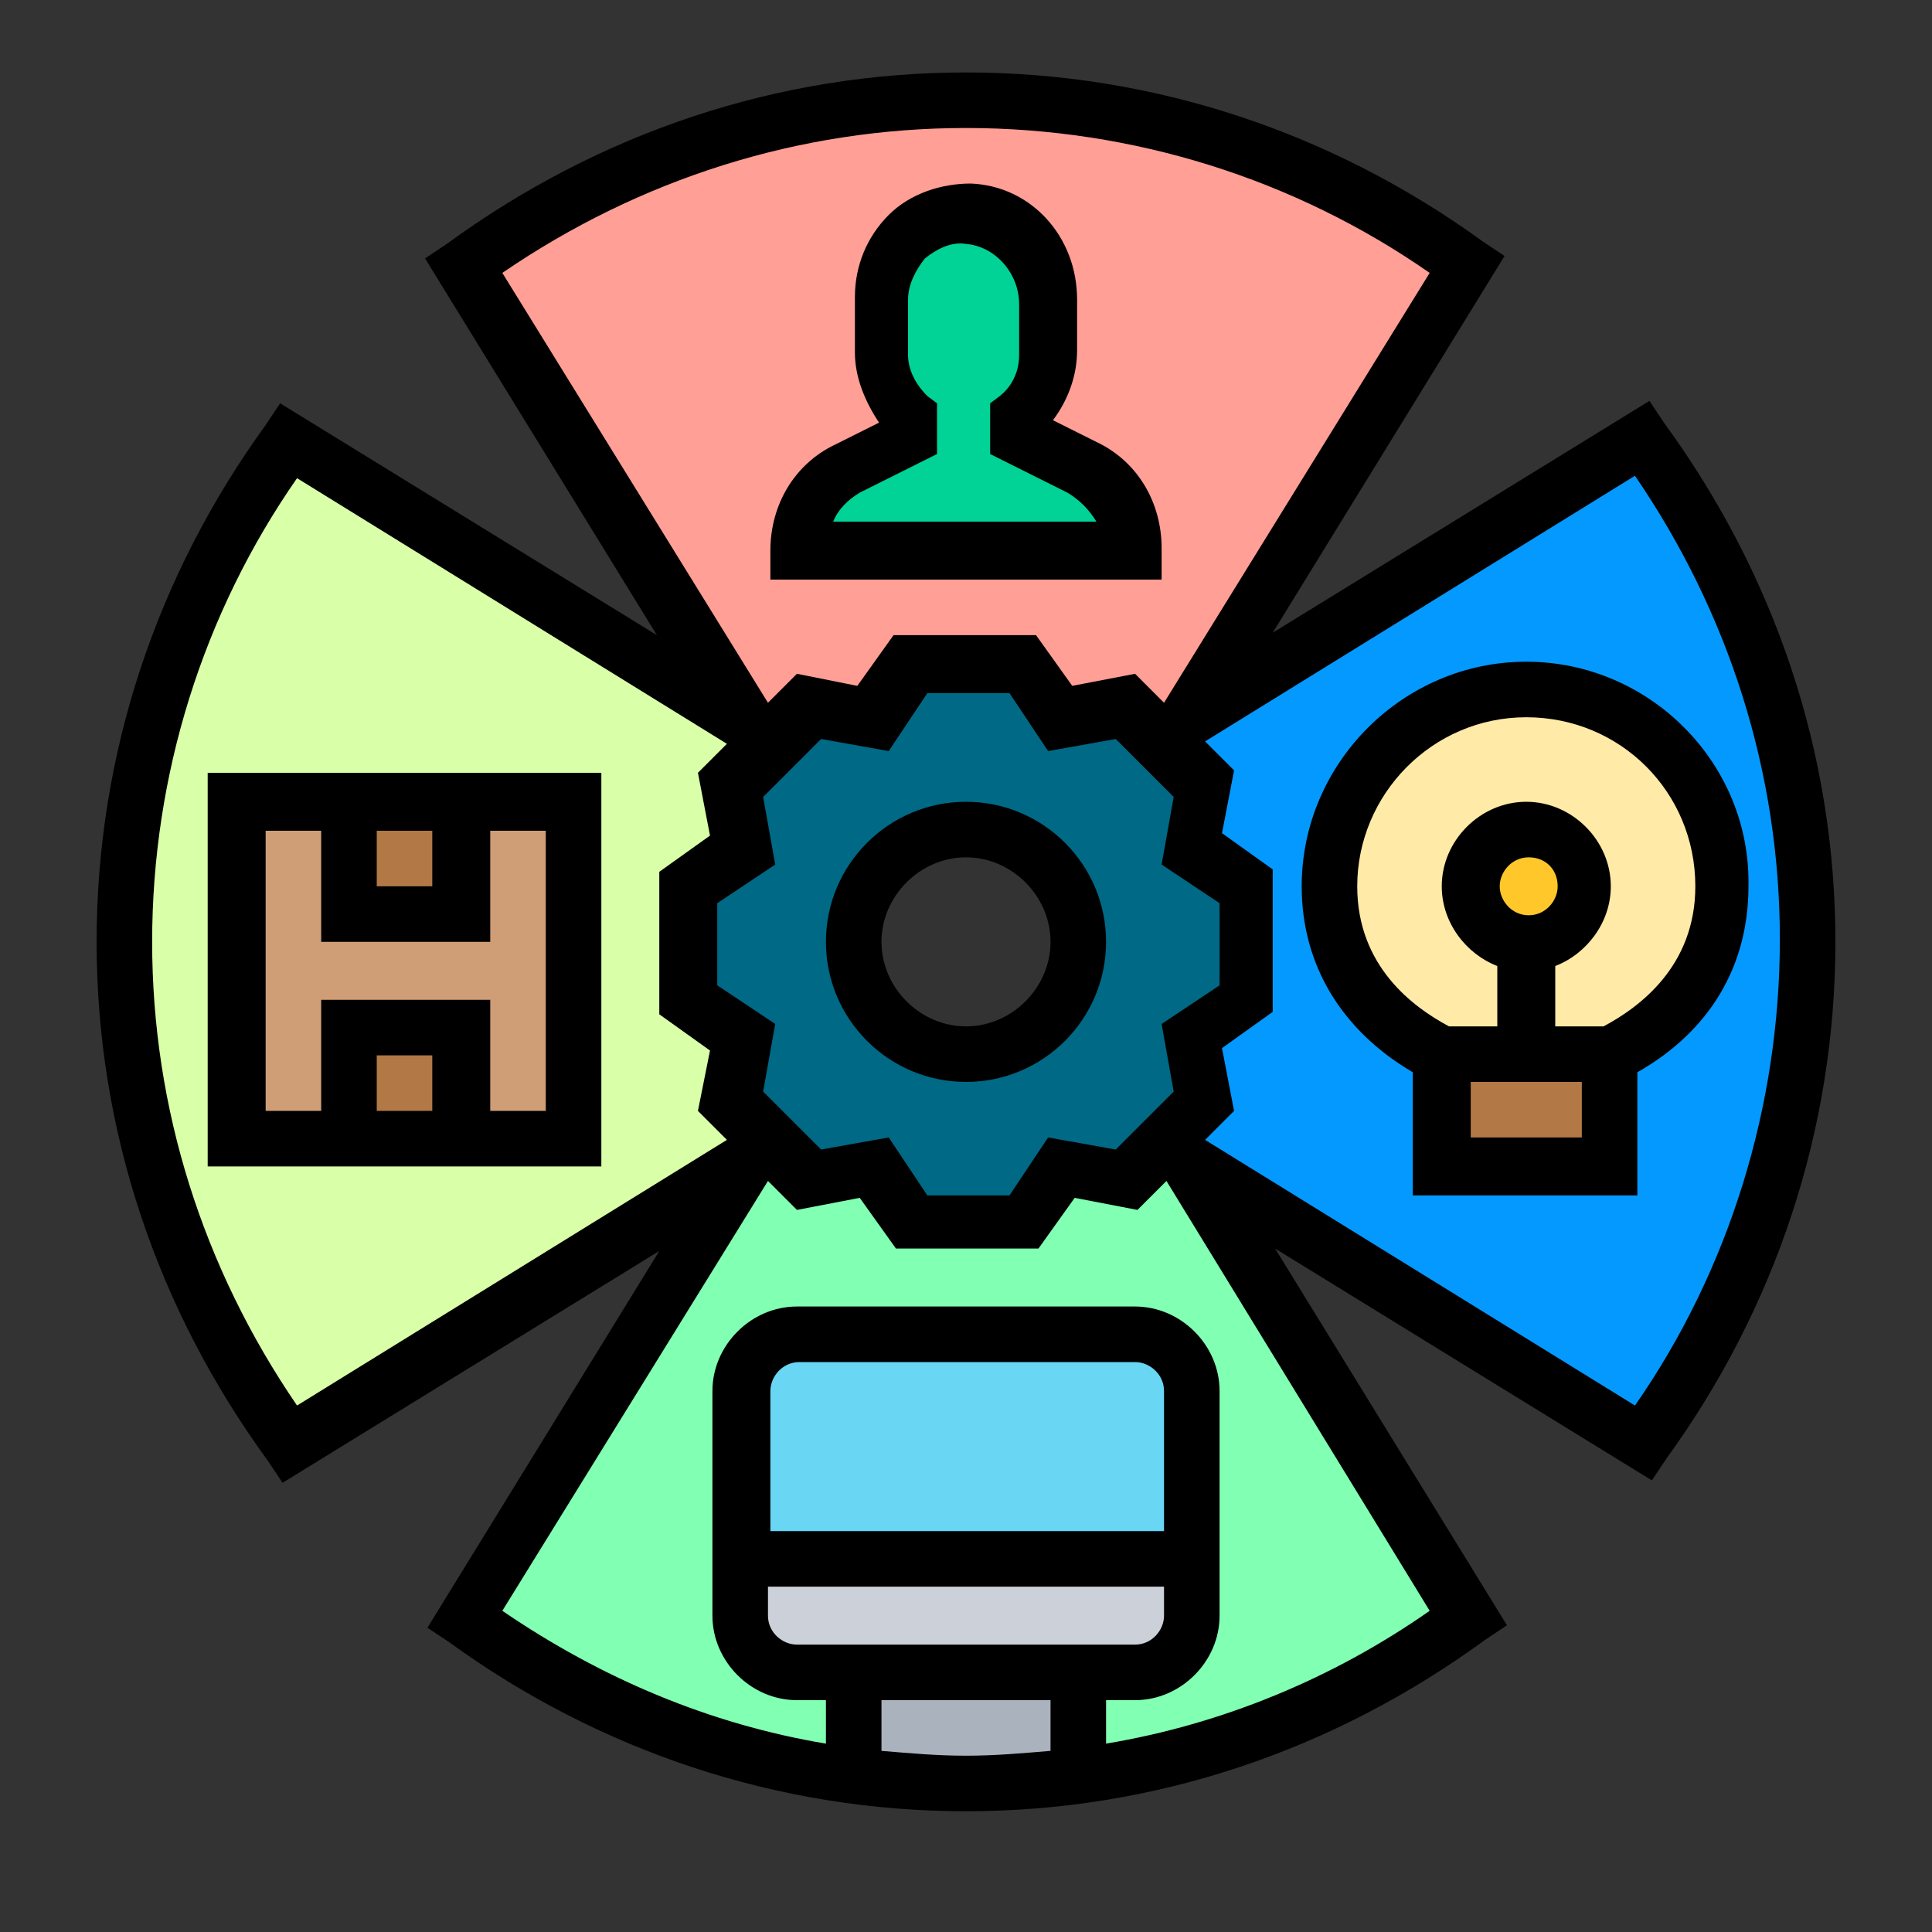 <?xml version="1.0" encoding="utf-8"?>
<!-- Generator: Adobe Illustrator 22.0.0, SVG Export Plug-In . SVG Version: 6.00 Build 0)  -->
<svg version="1.1" id="Layer_1" xmlns="http://www.w3.org/2000/svg" xmlns:xlink="http://www.w3.org/1999/xlink" x="0px" y="0px"
	 viewBox="0 0 80 80" style="enable-background:new 0 0 80 80;" xml:space="preserve">
<rect x="0" y="0" width="80" height="80" fill="#333333" stroke="none"/>
<style type="text/css">
	.st0{fill:#CF9E76;}
	.st1{fill:#D9FFA8;}
	.st2{fill:#FF9F95;}
	.st3{fill:#81FFB2;}
	.st4{fill:#0499FF;}
	.st5{fill:#B27946;}
	.st6{fill:#AAB2BD;}
	.st7{fill:#CCD1D9;}
	.st8{fill:#69D6F4;}
	.st9{fill:#00D395;}
	.st10{fill:#FFEAA7;}
	.st11{fill:#FFC729;}
	.st12{fill:#006986;}
</style>
<path class="st0" d="M9.8,33.2h13.9v13.9H9.8V33.2z"/>
<path class="st1" d="M31.8,30.8l-1.6,1.6l0.5,2.7l-2.2,1.6v4.6l2.2,1.6l-0.5,2.7l1.6,1.6l-0.9,0.9L12,59.8C7.7,54,5.2,46.8,5.2,39
	S7.7,24,12,18.2l18.9,11.6L31.8,30.8z"/>
<path class="st0" d="M9.8,33.2h13.9v13.9H9.8V33.2z"/>
<path class="st2" d="M49.1,29.9l-0.9,0.9l-1.6-1.6l-2.7,0.5l-1.6-2.2h-4.6l-1.6,2.2l-2.7-0.5l-1.6,1.6l-0.9-0.9L19.2,11
	C25,6.7,32.2,4.2,40,4.2S55,6.7,60.8,11L49.1,29.9z"/>
<path class="st3" d="M49.1,48.1l-0.9-0.9l-1.6,1.6l-2.7-0.5l-1.6,2.2h-4.6l-1.6-2.2l-2.7,0.5l-1.6-1.6l-0.9,0.9L19.2,67
	c4.6,3.4,10.1,5.8,16.1,6.5h9.3c6-0.8,11.5-3.1,16.1-6.5L49.1,48.1z"/>
<path class="st4" d="M49.9,45.6l-0.5-2.7l2.2-1.6v-4.6l-2.2-1.6l0.5-2.7l-1.6-1.6l0.9-0.9L68,18.2c4.3,5.8,6.9,13,6.9,20.8
	S72.3,54,68,59.8L49.1,48.1l-0.9-0.9L49.9,45.6z"/>
<path class="st5" d="M59.7,43.6h7v4.6h-7V43.6z"/>
<path class="st6" d="M44.6,69.2v4.3c-1.5,0.2-3.1,0.3-4.6,0.3c-1.6,0-3.1-0.1-4.6-0.3v-4.3H44.6z"/>
<path class="st7" d="M49.3,64.5v2.3c0,1.3-1,2.3-2.3,2.3h-2.3h-9.3H33c-1.3,0-2.3-1-2.3-2.3v-2.3H49.3z"/>
<path class="st8" d="M49.3,57.6v7H30.7v-7c0-1.3,1-2.3,2.3-2.3H47C48.2,55.3,49.3,56.3,49.3,57.6z"/>
<path class="st5" d="M14.5,42.5h4.6v4.6h-4.6V42.5z"/>
<path class="st5" d="M14.5,33.2h4.6v4.6h-4.6V33.2z"/>
<path class="st9" d="M47,22.7H33c0-1.4,0.8-2.7,2.1-3.4l2.6-1.3v-0.9c-0.7-0.6-1.2-1.6-1.2-2.6v-2.3c0-2,1.7-3.6,3.7-3.5
	c1.9,0.1,3.3,1.8,3.3,3.7v2.1c0,1-0.5,1.9-1.2,2.6v0.9l2.6,1.3C46.2,20,47,21.3,47,22.7z"/>
<path class="st10" d="M63.2,43.6h-3.5c-2.7-1.3-4.6-3.7-4.6-7c0-4.5,3.6-8.1,8.1-8.1s8.1,3.6,8.1,8.1c0,3.2-1.9,5.7-4.6,7H63.2z"/>
<circle class="st11" cx="63.2" cy="36.7" r="2.3"/>
<path class="st12" d="M51.6,36.7v4.6l-2.2,1.6l0.5,2.7l-1.6,1.6l-1.6,1.6l-2.7-0.5l-1.6,2.2h-4.6l-1.6-2.2l-2.7,0.5l-1.6-1.6
	l-1.6-1.6l0.5-2.7l-2.2-1.6v-4.6l2.2-1.6l-0.5-2.7l1.6-1.6l1.6-1.6l2.7,0.5l1.6-2.2h4.6l1.6,2.2l2.7-0.5l1.6,1.6l1.6,1.6l-0.5,2.7
	L51.6,36.7z M44.6,39c0-2.6-2.1-4.6-4.6-4.6c-2.6,0-4.6,2.1-4.6,4.6c0,2.6,2.1,4.6,4.6,4.6C42.6,43.6,44.6,41.6,44.6,39z"/>
<path d="M48.1,23.9v-1.2c0-1.9-1-3.6-2.7-4.4l-1.8-0.9c0.6-0.8,1-1.8,1-2.9v-2.1c0-2.6-1.9-4.7-4.4-4.8C39,7.6,37.7,8,36.8,8.9
	c-0.9,0.9-1.4,2.1-1.4,3.4v2.3c0,1,0.4,2,1,2.9l-1.8,0.9c-1.7,0.8-2.7,2.5-2.7,4.4v1.2H48.1z M35.6,20.4l3.2-1.6v-2.1l-0.4-0.3
	c-0.5-0.5-0.8-1.1-0.8-1.7v-2.3c0-0.6,0.3-1.2,0.7-1.7c0.5-0.4,1.1-0.7,1.7-0.6c1.2,0.1,2.2,1.2,2.2,2.5v2.1c0,0.7-0.3,1.3-0.8,1.7
	l-0.4,0.3v2.1l3.2,1.6c0.5,0.3,0.9,0.7,1.2,1.2H34.5C34.7,21.1,35.1,20.7,35.6,20.4L35.6,20.4z"/>
<path d="M68.9,17.5l-0.6-0.9l-15.6,9.6l9.6-15.6l-0.9-0.6C55.2,5.5,47.8,3,40,3s-15.2,2.5-21.5,7.1l-0.9,0.6l9.6,15.6l-15.6-9.6
	l-0.6,0.9C6.5,23.8,4,31.2,4,39s2.5,15.2,7.1,21.5l0.6,0.9l15.6-9.6l-9.6,15.6l0.9,0.6C24.8,72.5,32.2,75,40,75s15.2-2.5,21.5-7.1
	l0.9-0.6l-9.6-15.6l15.6,9.6l0.6-0.9C73.5,54.2,76,46.8,76,39S73.5,23.8,68.9,17.5L68.9,17.5z M20.8,11.3c5.7-3.9,12.3-6,19.2-6
	s13.6,2.1,19.2,6l-11,17.8L47,27.9l-2.6,0.5l-1.5-2.1h-5.9l-1.5,2.1L33,27.9l-1.2,1.2L20.8,11.3z M48.6,45.2l-2.4,2.4l-2.8-0.5
	l-1.6,2.4h-3.4l-1.6-2.4l-2.8,0.5l-2.4-2.4l0.5-2.8l-2.4-1.6v-3.4l2.4-1.6l-0.5-2.8l2.4-2.4l2.8,0.5l1.6-2.4h3.4l1.6,2.4l2.8-0.5
	l2.4,2.4l-0.5,2.8l2.4,1.6v3.4l-2.4,1.6L48.6,45.2z M12.3,58.2c-3.9-5.7-6-12.3-6-19.2s2.1-13.6,6-19.2l17.8,11L28.9,32l0.5,2.6
	l-2.1,1.5v5.9l2.1,1.5L28.9,46l1.2,1.2L12.3,58.2z M36.5,72.5v-2.1h7v2.1c-1.2,0.1-2.3,0.2-3.5,0.2S37.7,72.6,36.5,72.5z M48.1,63.4
	H31.9v-5.8c0-0.6,0.5-1.2,1.2-1.2H47c0.6,0,1.2,0.5,1.2,1.2V63.4z M31.9,65.7h16.3v1.2c0,0.6-0.5,1.2-1.2,1.2H33
	c-0.6,0-1.2-0.5-1.2-1.2V65.7z M59.2,66.7c-4,2.8-8.6,4.7-13.4,5.5v-1.8H47c1.9,0,3.5-1.6,3.5-3.5v-9.3c0-1.9-1.6-3.5-3.5-3.5H33
	c-1.9,0-3.5,1.6-3.5,3.5v9.3c0,1.9,1.6,3.5,3.5,3.5h1.2v1.8c-4.8-0.8-9.3-2.7-13.4-5.5l11-17.8l1.2,1.2l2.6-0.5l1.5,2.1h5.9l1.5-2.1
	l2.6,0.5l1.2-1.2L59.2,66.7z M67.7,58.2l-17.8-11l1.2-1.2l-0.5-2.6l2.1-1.5v-5.9l-2.1-1.5l0.5-2.6l-1.2-1.2l17.8-11
	c3.9,5.7,6,12.3,6,19.2S71.6,52.6,67.7,58.2L67.7,58.2z"/>
<path d="M40,33.2c-3.2,0-5.8,2.6-5.8,5.8c0,3.2,2.6,5.8,5.8,5.8c3.2,0,5.8-2.6,5.8-5.8C45.8,35.8,43.2,33.2,40,33.2z M40,42.5
	c-1.9,0-3.5-1.6-3.5-3.5c0-1.9,1.6-3.5,3.5-3.5c1.9,0,3.5,1.6,3.5,3.5C43.5,40.9,41.9,42.5,40,42.5z"/>
<path d="M63.2,27.4c-5.1,0-9.3,4.2-9.3,9.3c0,3.3,1.7,6,4.6,7.7v5.1h9.3v-5.1c3-1.7,4.6-4.4,4.6-7.7C72.5,31.6,68.3,27.4,63.2,27.4
	L63.2,27.4z M60.9,47.1v-2.3h4.6v2.3H60.9z M62.1,36.7c0-0.6,0.5-1.2,1.2-1.2s1.2,0.5,1.2,1.2c0,0.6-0.5,1.2-1.2,1.2
	S62.1,37.3,62.1,36.7z M66.4,42.5h-2v-2.5c1.3-0.5,2.3-1.8,2.3-3.3c0-1.9-1.6-3.5-3.5-3.5s-3.5,1.6-3.5,3.5c0,1.5,1,2.8,2.3,3.3v2.5
	h-2c-1.5-0.8-3.8-2.5-3.8-5.8c0-3.8,3.1-7,7-7s7,3.1,7,7C70.2,40,67.9,41.7,66.4,42.5z"/>
<path d="M8.6,48.3h16.3V32H8.6V48.3z M17.9,46h-2.3v-2.3h2.3V46z M15.6,34.4h2.3v2.3h-2.3V34.4z M11,34.4h2.3V39h7v-4.6h2.3V46h-2.3
	v-4.6h-7V46H11V34.4z"/>
</svg>
